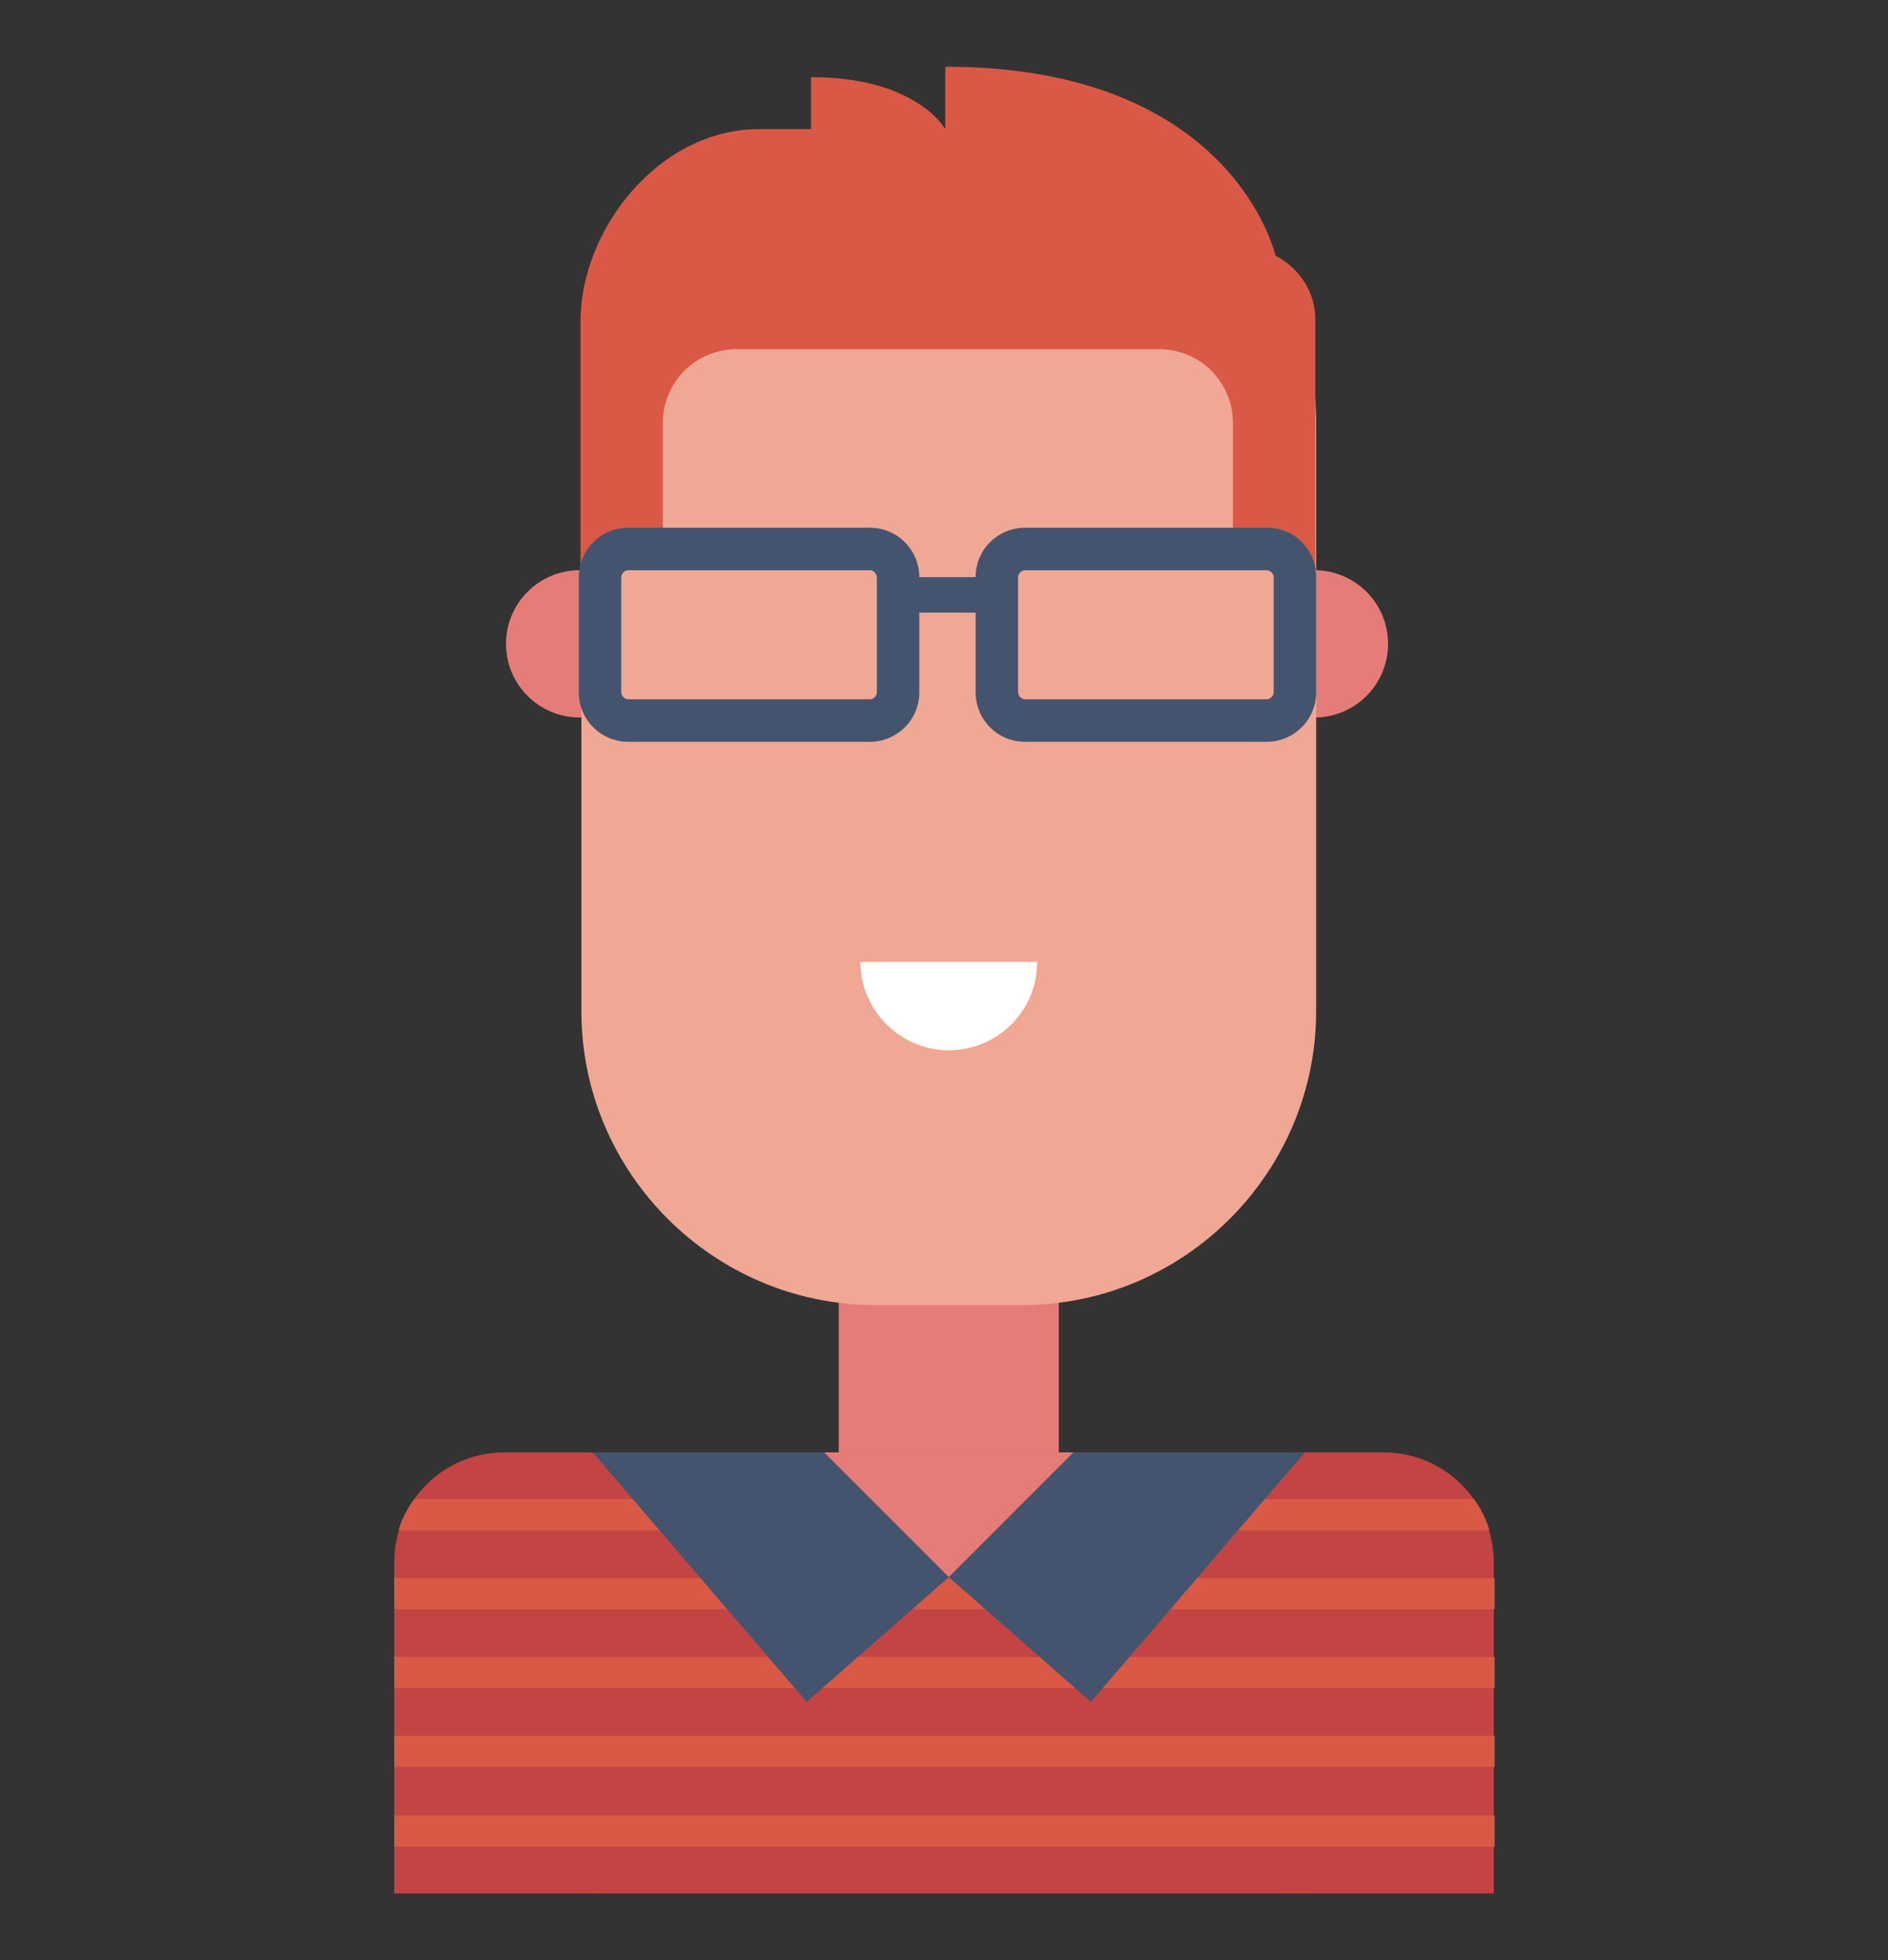 <?xml version="1.0" encoding="utf-8"?>
<!-- Generator: Adobe Illustrator 18.0.0, SVG Export Plug-In . SVG Version: 6.00 Build 0)  -->
<!DOCTYPE svg PUBLIC "-//W3C//DTD SVG 1.1//EN" "http://www.w3.org/Graphics/SVG/1.1/DTD/svg11.dtd">
<svg version="1.1" id="图层_1" xmlns:x="http://ns.adobe.com/Extensibility/1.0/" xmlns:i="http://ns.adobe.com/AdobeIllustrator/10.0/" xmlns:graph="http://ns.adobe.com/Graphs/1.0/"
	 xmlns="http://www.w3.org/2000/svg" xmlns:xlink="http://www.w3.org/1999/xlink" x="0px" y="0px" width="217.9px" height="226.2px"
	 viewBox="0 0 217.9 226.2" style="enable-background:new 0 0 217.9 226.2;" xml:space="preserve">
<rect x="0" y="0" width="217.9" height="226.2" fill="#333333" stroke="none"/>
<g>
	<g>
		<g>
			<g>
				<g>
					<g>
						<circle style="fill:#C44443;" cx="159.7" cy="180.3" r="12.7"/>
					</g>
				</g>
				<g>
					<rect x="147" y="180.3" style="fill:#C44443;" width="25.4" height="38.2"/>
				</g>
			</g>
		</g>
		<g>
			<g>
				<g>
					<g>
						<circle style="fill:#C44443;" cx="58.2" cy="180.3" r="12.7"/>
					</g>
				</g>
				<g>
					<rect x="45.5" y="180.3" style="fill:#C44443;" width="25.4" height="38.2"/>
				</g>
			</g>
		</g>
		<g>
			<rect x="96.8" y="142.1" style="fill:#E67C77;" width="25.4" height="28"/>
			<g>
				<circle style="fill:#E67C77;" cx="151.7" cy="74.3" r="8.5"/>
			</g>
			<g>
				<circle style="fill:#E67C77;" cx="66.9" cy="74.3" r="8.5"/>
			</g>
			<g>
				<path style="fill:#F0A793;" d="M67.1,116.7c0,18.7,15.3,33.9,33.9,33.9h17c18.7,0,33.9-15.3,33.9-33.9V48.8c0-18.7-15.3-33.9-33.9-33.9
					h-17c-18.7,0-33.9,15.3-33.9,33.9V116.7z"/>
			</g>
			<path style="fill:#FFFFFF;" d="M109.5,121.2c-5.6,0-10.2-4.6-10.2-10.2h20.4C119.7,116.7,115.1,121.2,109.5,121.2z"/>
		</g>
		<path style="fill:#C44443;" d="M58.6,167.6h101c0,0,3,25.4-8.5,50.9H67.1C55.6,193,58.6,167.6,58.6,167.6z"/>
		<polygon style="fill:#E67C77;" points="109.5,182 95.1,167.6 123.9,167.6 		"/>
		<g>
			<rect x="45.5" y="182.1" style="fill:#DA5946;" width="127" height="3.6"/>
			<path style="fill:#DA5946;" d="M118.5,173h51.6c1.3,1.7,1.8,3.6,1.8,3.6h-56.9L118.5,173z"/>
			<path style="fill:#DA5946;" d="M104.1,176.6H46c0.5-1.9,1.8-3.6,1.8-3.6h52.7L104.1,176.6z"/>
			<rect x="45.5" y="191.2" style="fill:#DA5946;" width="127" height="3.6"/>
			<rect x="45.5" y="200.3" style="fill:#DA5946;" width="127" height="3.6"/>
			<rect x="45.5" y="209.5" style="fill:#DA5946;" width="127" height="3.6"/>
		</g>
		<polygon style="fill:#44546E;" points="109.5,182 125.9,196.4 150.6,167.6 123.9,167.6 		"/>
		<polygon style="fill:#44546E;" points="109.5,182 93.1,196.4 68.4,167.6 95.1,167.6 		"/>
		<path style="fill:#DA5946;" d="M147.2,29.5c0,0-4.8-21.8-38.1-21.8v7.2c0,0-3.3-6-15.5-6v6h-6c-11.5,0-20.6,11.5-20.6,22.2v28.7h9.5v-17
			c0-4.7,3.8-8.5,8.5-8.5h24.4h24.4c4.7,0,8.5,3.8,8.5,8.5v17h9.5V37.1C151.9,33.9,150.1,31,147.2,29.5z"/>
	</g>
	<path style="fill:#44546E;" d="M146.2,60.9h-27.9c-3.1,0-5.7,2.5-5.7,5.7h-6.5c0-3.1-2.5-5.7-5.7-5.7H72.5c-3.1,0-5.7,2.5-5.7,5.7v13.3
		c0,3.1,2.5,5.7,5.7,5.7h27.9c3.1,0,5.7-2.5,5.7-5.7v-9.2h6.5v9.2c0,3.1,2.5,5.7,5.7,5.7h27.9c3.1,0,5.7-2.5,5.7-5.7V66.6
		C151.9,63.4,149.4,60.9,146.2,60.9z M101.2,79.9c0,0.4-0.4,0.8-0.8,0.8H72.5c-0.4,0-0.8-0.4-0.8-0.8V66.6c0-0.4,0.4-0.8,0.8-0.8
		h27.9c0.4,0,0.8,0.4,0.8,0.8V79.9z M147,79.9c0,0.4-0.4,0.8-0.8,0.8h-27.9c-0.4,0-0.8-0.4-0.8-0.8V66.6c0-0.4,0.4-0.8,0.8-0.8h27.9
		c0.4,0,0.8,0.4,0.8,0.8V79.9z"/>
</g>
<g>
</g>
<g>
</g>
<g>
</g>
<g>
</g>
<g>
</g>
<g>
</g>
</svg>
